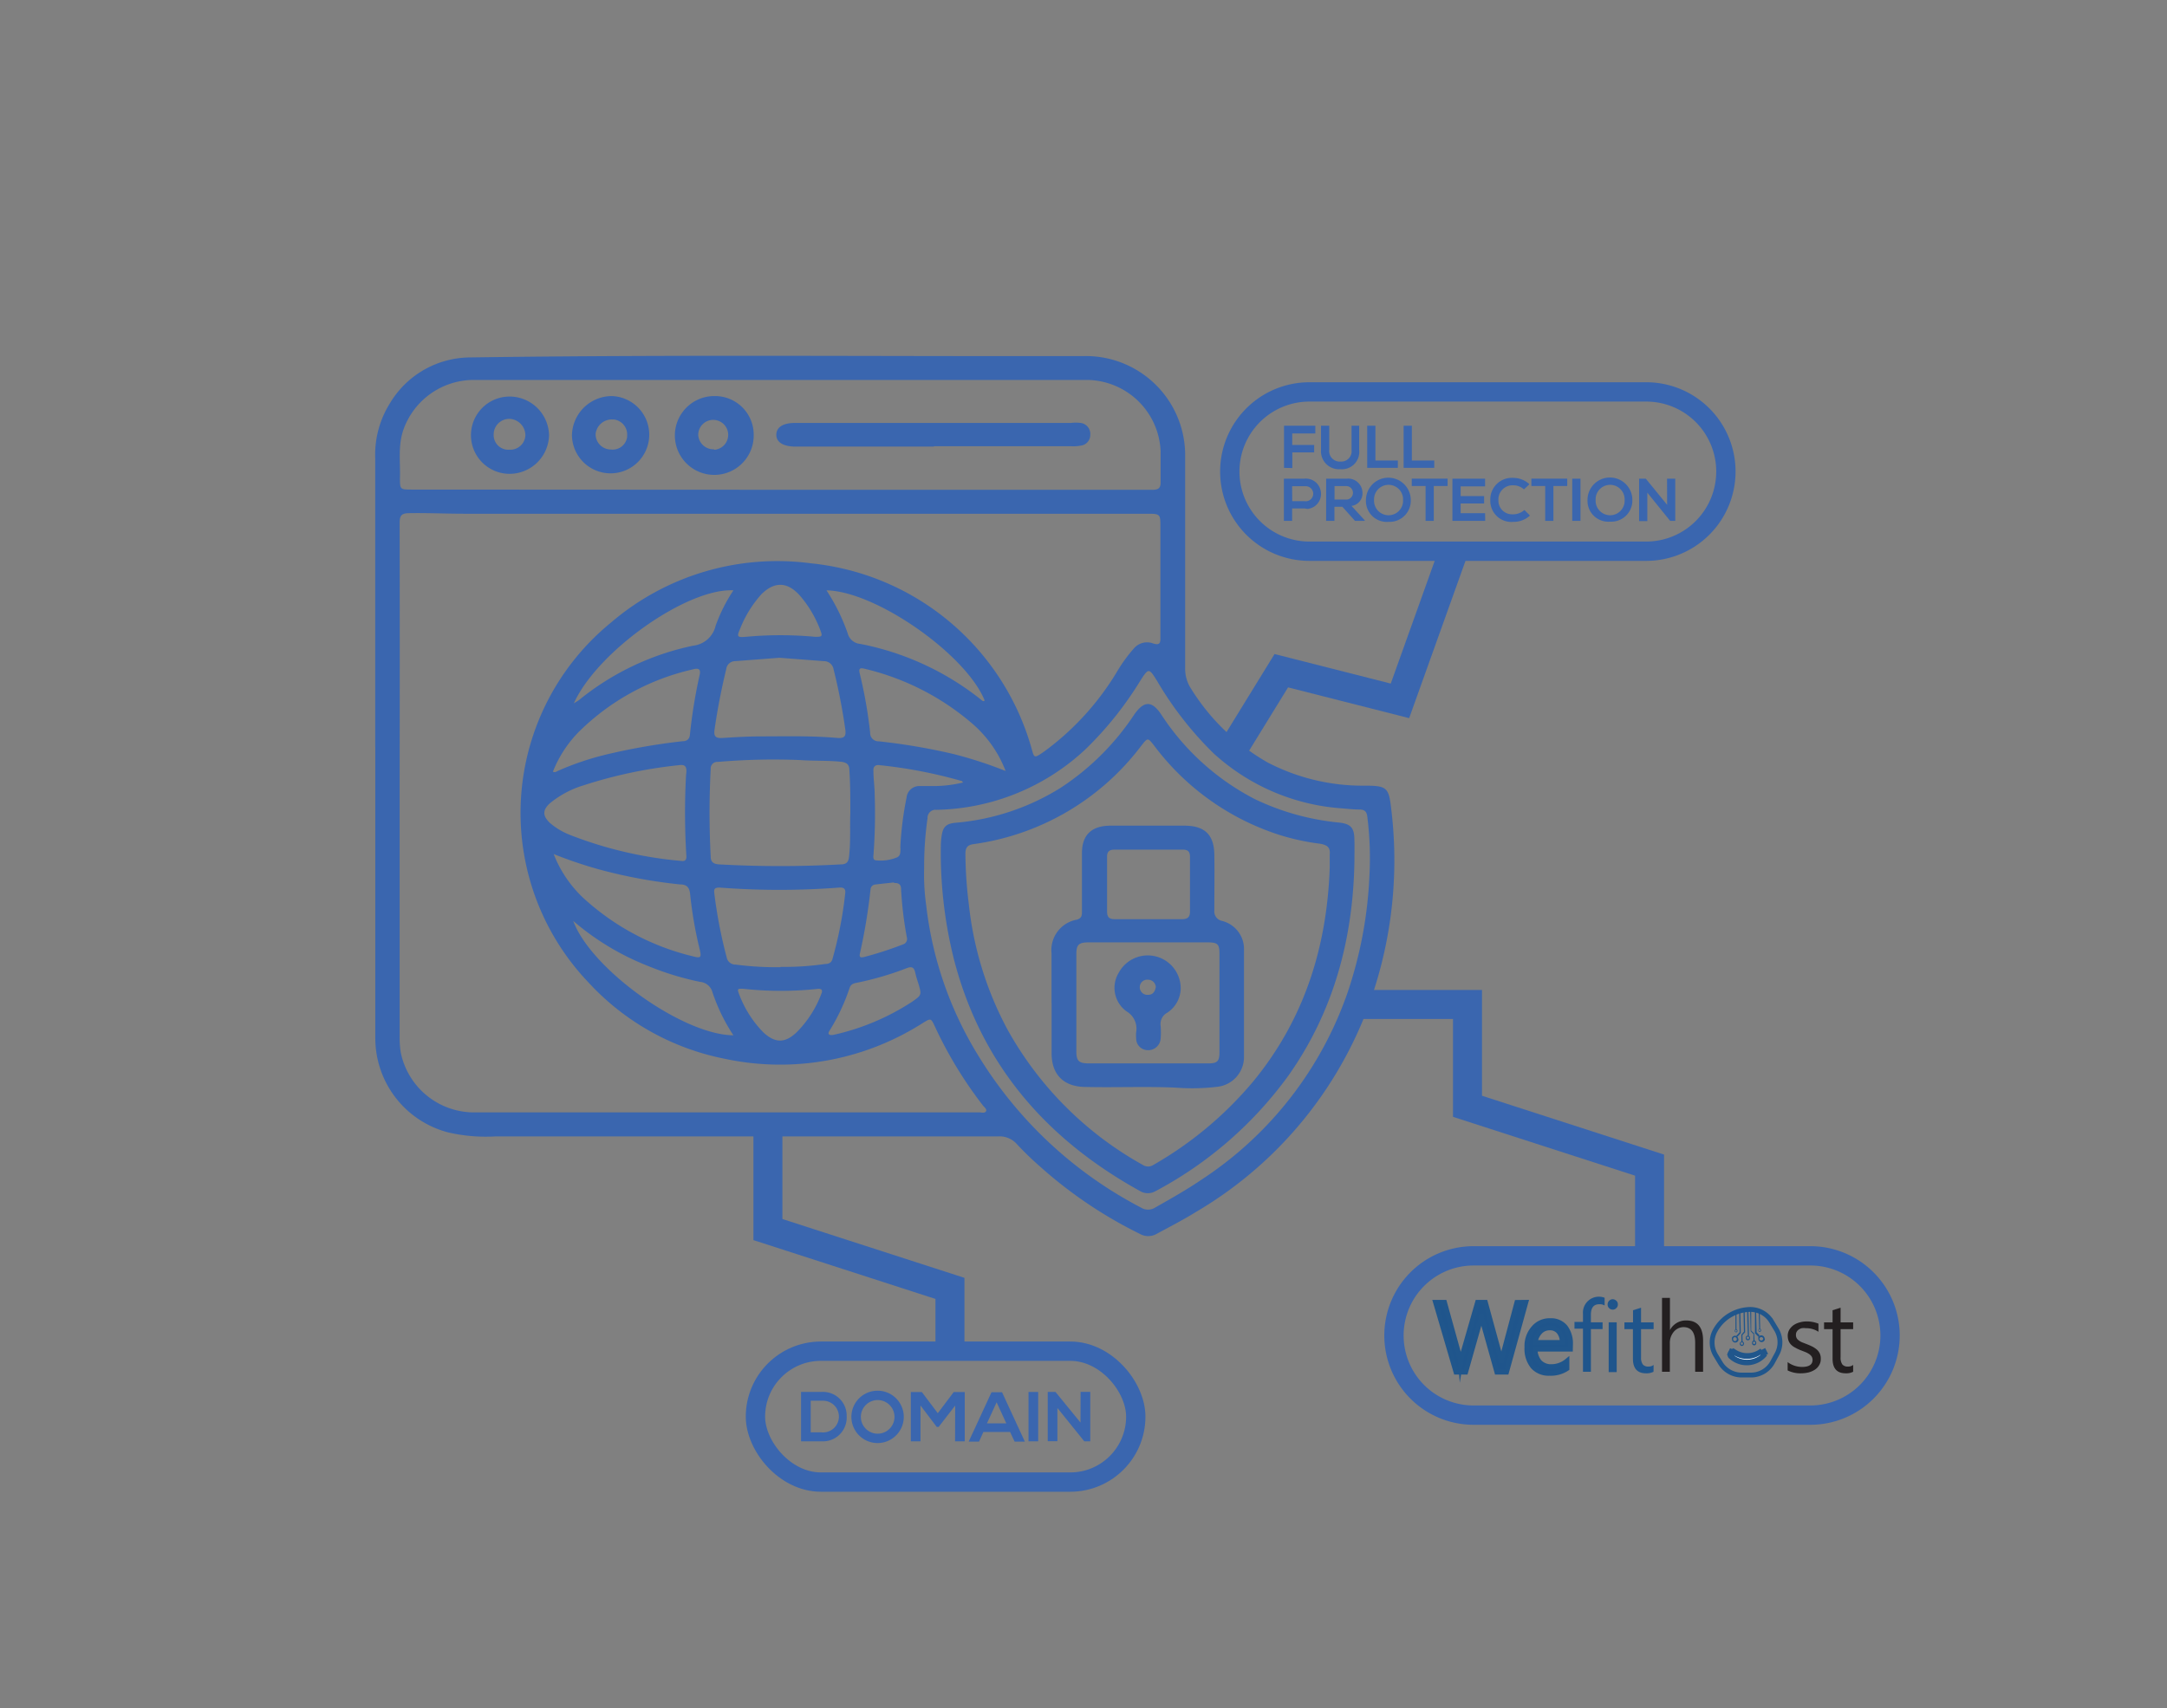 <svg xmlns="http://www.w3.org/2000/svg" id="Layer_1" data-name="Layer 1" viewBox="0 0 224.26 176.85"><rect x="0" y="0" width="224.26" height="176.85" fill="#808080" stroke="none"/><defs><style>.cls-1{fill:#3a66af;}.cls-10,.cls-2,.cls-3,.cls-7,.cls-8{fill:none;}.cls-2,.cls-3{stroke:#3a66af;}.cls-10,.cls-2,.cls-3,.cls-4,.cls-7,.cls-8{stroke-miterlimit:10;}.cls-2{stroke-width:3px;}.cls-3{stroke-width:2px;}.cls-4,.cls-5{fill:#1f558c;}.cls-10,.cls-4,.cls-7,.cls-8{stroke:#20568c;}.cls-4,.cls-7{stroke-width:0.5px;}.cls-6{fill:#231f20;}.cls-9{fill:#fff;}.cls-10{stroke-width:0.75px;}</style></defs><title>Domain Checker_Custom</title><path class="cls-1" d="M38.83,77.33V47.39a10,10,0,0,1,1.49-5.59,9.73,9.73,0,0,1,8.3-4.8c21.21-.3,42.4-.1,63.6-.14a10.27,10.27,0,0,1,10.43,10.08v.27q0,11,0,21.93a3.79,3.79,0,0,0,.66,2.23,22.31,22.31,0,0,0,7.88,7.56,21.32,21.32,0,0,0,10,2.4c2.31,0,2.53.16,2.78,2.36a43.81,43.81,0,0,1-3,22.12,41.41,41.41,0,0,1-17.17,19.63c-1.32.82-2.7,1.53-4.07,2.27a1.76,1.76,0,0,1-1.8,0,45.54,45.54,0,0,1-10.27-6.93,31.48,31.48,0,0,1-2.42-2.34,2.4,2.4,0,0,0-2-.8q-13.64,0-27.28,0c-8.25,0-16.49,0-24.73,0a17.38,17.38,0,0,1-4.82-.41,10.08,10.08,0,0,1-7.57-9.8V77.33ZM41.36,81h0v26.32a9.61,9.61,0,0,0,.11,1.61,7.75,7.75,0,0,0,7.79,6.22h52.09c.23,0,.54.11.68-.1s-.14-.41-.28-.58a42.61,42.61,0,0,1-5-8.21c-.41-.89-.42-.87-1.27-.35A27.42,27.42,0,0,1,75,109.6a26,26,0,0,1-14.09-7.89,25.42,25.42,0,0,1,2.28-37.23,26.45,26.45,0,0,1,20.71-6.17A26.49,26.49,0,0,1,106.79,77.6c.23.84.28.86,1,.38l.32-.22a28.29,28.29,0,0,0,7.56-8.35,15.74,15.74,0,0,1,1.65-2.26,1.79,1.79,0,0,1,1.94-.57c.87.31.83-.14.83-.69V54.57c0-1.39,0-1.39-1.49-1.39H48.07c-1.9,0-3.81-.09-5.71-.06-.92,0-1,.35-1,1.08Q41.38,67.6,41.36,81ZM80.74,50.7h35.08c1.16,0,2.33,0,3.5,0,.59,0,.8-.22.79-.78,0-1.08,0-2.15,0-3.23a7.7,7.7,0,0,0-7.65-7.36H49.07a7.73,7.73,0,0,0-7.31,5.12c-.59,1.66-.32,3.36-.37,5,0,1.23,0,1.23,1.28,1.23Zm14.9,39.15a22.66,22.66,0,0,0,.21,3.86,37.77,37.77,0,0,0,5.31,15.43A43,43,0,0,0,118.07,125a1.37,1.37,0,0,0,1.48,0c1.64-.93,3.29-1.86,4.86-2.93a38,38,0,0,0,15-19.18,43.46,43.46,0,0,0,2.31-12.21,34.14,34.14,0,0,0-.22-6.15c-.06-.49-.26-.73-.8-.73s-1.22-.07-1.82-.12A21.94,21.94,0,0,1,125.61,78a35.78,35.78,0,0,1-5.87-7.52c-.84-1.34-.87-1.36-1.74,0a36.23,36.23,0,0,1-5.68,7.1,23.2,23.2,0,0,1-15.4,6.25.83.83,0,0,0-.93.87,34.6,34.6,0,0,0-.35,5.18ZM88,84.15c0-1.51,0-3-.1-4.43,0-.58-.28-.81-.92-.87-1.39-.14-2.76-.07-4.13-.17a68,68,0,0,0-8.57.19.68.68,0,0,0-.73.6v.13a85.75,85.75,0,0,0,0,9.07c0,.57.3.78.9.81a114.22,114.22,0,0,0,12.55,0c.54,0,.8-.2.86-.75.19-1.55.08-3.09.14-4.58ZM71,80.21c.16-1-.22-1.07-.75-1a47.74,47.74,0,0,0-9.84,2.08,10,10,0,0,0-3.52,1.88c-.75.69-.74,1.28,0,2a7.26,7.26,0,0,0,2,1.22,41.37,41.37,0,0,0,11.61,2.73c.45.06.56-.16.53-.54A72.5,72.5,0,0,1,71,80.21Zm9.66-12.12-4.59.35a.93.93,0,0,0-.91.81c-.5,2.07-.91,4.16-1.21,6.26-.12.79.17.92.87.88,1.24-.08,2.49-.15,3.73-.16,2.7,0,5.41-.08,8.11.16.75.06.91-.2.82-.87a60.17,60.17,0,0,0-1.22-6.26,1,1,0,0,0-1-.82Zm.11,32a29.67,29.67,0,0,0,4.61-.3c.37,0,.66-.12.77-.51a41.56,41.56,0,0,0,1.32-6.79c.06-.45-.11-.65-.63-.61a81,81,0,0,1-12.36,0c-.46,0-.62.09-.56.56a48.47,48.47,0,0,0,1.28,6.65.91.91,0,0,0,.92.76,32.74,32.74,0,0,0,4.64.27ZM57.22,79.88c.23.11.35,0,.49-.07a29.48,29.48,0,0,1,5.18-1.74,65.21,65.21,0,0,1,7.74-1.34c.45,0,.73-.21.77-.69a53.37,53.37,0,0,1,1-6.15c.16-.69-.16-.75-.73-.59a24.43,24.43,0,0,0-11.85,6.54A12.37,12.37,0,0,0,57.22,79.88Zm.08,8.53a12.41,12.41,0,0,0,3.58,5A25.56,25.56,0,0,0,71.73,99c.79.21.87.12.69-.69a41.73,41.73,0,0,1-1-5.76c-.07-.72-.38-1-1.07-1A52.58,52.58,0,0,1,62,90,45.33,45.33,0,0,1,57.3,88.41Zm46.77-8.6a12.25,12.25,0,0,0-3.41-4.87,26.38,26.38,0,0,0-11.13-5.7c-.6-.16-.68,0-.54.54a47.71,47.71,0,0,1,1.06,6.06.86.86,0,0,0,.9.9,63.35,63.35,0,0,1,7.75,1.32A43.72,43.72,0,0,1,104.07,79.81Zm-44.69-7c.3-.19.44-.26.55-.35a27.65,27.65,0,0,1,11.8-5.62,2.69,2.69,0,0,0,2.33-2.07,17,17,0,0,1,1.84-3.66C71.12,60.86,61.81,67.41,59.38,72.82Zm-.06,22.51c1.82,5,11.36,11.82,16.58,11.85a18.79,18.79,0,0,1-2.17-4.46,1.45,1.45,0,0,0-1.28-1.07A29.9,29.9,0,0,1,67.08,100,27,27,0,0,1,59.32,95.33ZM85.53,61.11a20.11,20.11,0,0,1,2.2,4.46A1.45,1.45,0,0,0,89,66.65a28.87,28.87,0,0,1,12.63,5.86c.07.06.17.12.27,0C100,67.78,90.69,61.21,85.53,61.11ZM99.67,81c-.08-.08-.1-.14-.14-.15a49,49,0,0,0-8.48-1.64c-.48-.07-.7.16-.66.61,0,.82.13,1.64.13,2.46a57.21,57.21,0,0,1-.11,6c0,.27-.15.75.25.78a4.51,4.51,0,0,0,2.18-.31c.44-.2.33-.77.34-1.19a34.08,34.08,0,0,1,.64-5,1.33,1.33,0,0,1,1.42-1.19c.39,0,.79,0,1.19,0A13.07,13.07,0,0,0,99.67,81Zm-13.5,26.14.42-.09a24.67,24.67,0,0,0,7.8-3.35c1-.7,1-.7.65-1.9a12.21,12.21,0,0,1-.34-1.18c-.12-.5-.37-.59-.86-.4a31.79,31.79,0,0,1-5.16,1.51c-.32.06-.61.14-.74.49a20.93,20.93,0,0,1-2.09,4.47c-.21.32-.12.48.32.45ZM84.33,65.92c.78,0,.84,0,.49-.88a11.67,11.67,0,0,0-2.08-3.43c-1.27-1.39-2.59-1.43-3.94-.1a11.86,11.86,0,0,0-2.22,3.61c-.34.79-.3.88.63.8a38.49,38.49,0,0,1,7.12,0Zm-7.47,36.43c-.51,0-.58,0-.39.51a11.27,11.27,0,0,0,2.52,4c1.21,1.13,2.25,1.15,3.45,0A11.21,11.21,0,0,0,85,102.88c.18-.42,0-.56-.42-.51A35.76,35.76,0,0,1,76.86,102.35Zm15.64-11c-.63.07-1.26.13-1.89.21a.54.54,0,0,0-.52.5A58.71,58.71,0,0,1,89,98.66c-.09.41,0,.51.45.4a37,37,0,0,0,4-1.3.58.58,0,0,0,.4-.72h0a38.57,38.57,0,0,1-.6-5c0-.44-.21-.66-.69-.63Z"></path><path class="cls-1" d="M96.65,46.23H82.34c-1.26,0-2-.44-2-1.22s.69-1.23,1.94-1.23h28.55a4.3,4.3,0,0,1,1,0,1.14,1.14,0,0,1,1,1.22,1.11,1.11,0,0,1-1,1.13,3.77,3.77,0,0,1-1,.06H96.65Z"></path><path class="cls-1" d="M63.29,41a4,4,0,1,1-4.1,4.08A4.14,4.14,0,0,1,63.29,41Zm-.08,5.53a1.51,1.51,0,0,0,1.69-1.29s0-.09,0-.14a1.56,1.56,0,0,0-1.42-1.68h-.13a1.69,1.69,0,0,0-1.71,1.49,1.58,1.58,0,0,0,1.54,1.62Z"></path><path class="cls-1" d="M78,45a4.08,4.08,0,1,1-4.17-4h.11A4,4,0,0,1,78,45Zm-4.07,1.56A1.55,1.55,0,1,0,72.26,45a1.57,1.57,0,0,0,1.62,1.51Z"></path><path class="cls-1" d="M56.82,45.05a4.09,4.09,0,0,1-4.13,4,4,4,0,0,1,.1-8A4.09,4.09,0,0,1,56.82,45.05Zm-4.1,1.5a1.56,1.56,0,0,0,1.65-1.45V45a1.71,1.71,0,0,0-1.66-1.64A1.61,1.61,0,0,0,51.09,45,1.51,1.51,0,0,0,52.72,46.55Z"></path><path class="cls-1" d="M140.17,89c-.11,8-2.07,15.58-6.81,22.31a40.31,40.31,0,0,1-13.79,12,1.6,1.6,0,0,1-1.65-.05c-9.81-5.44-16.45-13.25-19.21-24a45.43,45.43,0,0,1-1.34-11.9,7.71,7.71,0,0,1,.08-.84c.14-.94.48-1.26,1.43-1.35a24.35,24.35,0,0,0,10.87-3.61,26.57,26.57,0,0,0,7.65-7.62c1-1.41,1.8-1.42,2.76,0a25.5,25.5,0,0,0,9.7,8.78,25.78,25.78,0,0,0,8.73,2.43c1.15.13,1.54.51,1.57,1.63C140.19,87.51,140.17,88.26,140.17,89Zm-2.56.86c0-.46,0-.93,0-1.39.09-.77-.28-1-1-1.13a23.59,23.59,0,0,1-4.47-1,26.2,26.2,0,0,1-12.68-9.13c-.69-.88-.67-.87-1.36,0a26.21,26.21,0,0,1-17.34,10.17c-.61.08-.85.34-.85,1a44.48,44.48,0,0,0,.36,5.29,35.29,35.29,0,0,0,3.91,12.75,36,36,0,0,0,14.09,14.17,1,1,0,0,0,1.09,0A38.19,38.19,0,0,0,129.65,112C135,105.52,137.32,98,137.61,89.87Z"></path><path class="cls-1" d="M108.82,103.83V98.67a3.2,3.2,0,0,1,2.62-3.47c.54-.16.53-.48.53-.88v-6c0-1.9,1-2.84,2.94-2.85h7.65c2.09,0,3.08.91,3.11,3s0,3.85,0,5.77a1,1,0,0,0,.8,1.09,3,3,0,0,1,2.27,3q0,5.53,0,11.08a3.1,3.1,0,0,1-2.75,3.09,22,22,0,0,1-4.29.09c-3.1-.14-6.2,0-9.3-.07-2.28,0-3.55-1.23-3.57-3.43v-5.23Zm10-6.28H112.7c-1.08,0-1.31.23-1.31,1.26v10c0,1,.23,1.27,1.31,1.27H125c1,0,1.2-.21,1.2-1.2V98.73c0-1-.18-1.17-1.21-1.18Zm0-2.4h0c1.16,0,2.33,0,3.49,0,.62,0,.85-.23.84-.82q0-2.81,0-5.61c0-.56-.2-.78-.79-.77h-7c-.58,0-.8.22-.79.77q0,2.81,0,5.61c0,.59.19.83.83.82,1.13,0,2.26,0,3.41,0Z"></path><path class="cls-1" d="M122.19,102.35a3.07,3.07,0,0,1-1.39,2.48,1.32,1.32,0,0,0-.69,1.34,8,8,0,0,1,0,1.39,1.29,1.29,0,0,1-1.35,1.15,1.21,1.21,0,0,1-1.18-1.26v0a3.11,3.11,0,0,1,0-.61,2.07,2.07,0,0,0-1-2.15,3,3,0,0,1-.8-4,3.41,3.41,0,0,1,6.41,1.65Zm-2.58-.16a.79.79,0,0,0-.78-.77.77.77,0,0,0-.87.68.79.79,0,0,0,.68.88h.14C119.28,103,119.52,102.68,119.61,102.19Z"></path><polyline class="cls-2" points="98.31 139.17 98.31 133.37 79.47 127.28 79.47 116.74"></polyline><polyline class="cls-2" points="170.71 129.94 170.71 120.61 151.87 114.52 151.87 103.98 140.18 103.98"></polyline><polyline class="cls-2" points="150.44 57.02 144.88 72.55 132.6 69.43 127.34 77.98"></polyline><path class="cls-3" d="M135.51,40.57h34.85a8.24,8.24,0,0,1,8.25,8.24h0a8.25,8.25,0,0,1-8.25,8.25H135.51a8.24,8.24,0,0,1-8.24-8.25h0A8.24,8.24,0,0,1,135.51,40.57Z"></path><path class="cls-1" d="M132.88,48.43V44.07h3.24v.8h-2.39v1.19H136v.77h-2.26v1.62Z"></path><path class="cls-1" d="M140.66,44.07v2.5a1.8,1.8,0,0,1-1.95,2,1.86,1.86,0,0,1-2-2v-2.5h.85v2.5a1.09,1.09,0,0,0,1,1.21h.2a1.07,1.07,0,0,0,1.11-1.21v-2.5Z"></path><path class="cls-1" d="M142.34,44.07v3.6h2.32v.76h-3.17V44.07Z"></path><path class="cls-1" d="M146.11,44.07v3.6h2.32v.76h-3.17V44.07Z"></path><path class="cls-1" d="M135,52.63h-1.28v1.29h-.85V49.55H135A1.56,1.56,0,0,1,136.7,51a1.54,1.54,0,0,1-1.39,1.68Zm-1.27-.75H135a.78.78,0,1,0,.11-1.55h-1.39Z"></path><path class="cls-1" d="M141.23,53.92h-1l-1.31-1.46h-.82v1.46h-.86V49.55h2.14A1.48,1.48,0,0,1,141,51a1.3,1.3,0,0,1-1.13,1.37l1.37,1.5Zm-3.12-3.6v1.39h1.29a.7.7,0,0,0,0-1.39Z"></path><path class="cls-1" d="M146,51.76a2.19,2.19,0,0,1-2.1,2.26h-.21a2.16,2.16,0,0,1-2.33-2.25,2.32,2.32,0,0,1,4.64,0Zm-3.8,0a1.48,1.48,0,0,0,3,.15v-.15a1.48,1.48,0,1,0-3-.14Z"></path><path class="cls-1" d="M147.53,50.31H146.1v-.76h3.71v.76h-1.43v3.61h-.85Z"></path><path class="cls-1" d="M153.7,53.92h-3.39V49.55h3.38v.8h-2.53v1h2.43v.77h-2.43v1h2.53Z"></path><path class="cls-1" d="M158.33,53.37a2.45,2.45,0,0,1-1.71.65,2.18,2.18,0,0,1-2.39-2.25,2.23,2.23,0,0,1,2.39-2.3,2.43,2.43,0,0,1,1.66.66l-.57.53a1.59,1.59,0,0,0-1.09-.42,1.46,1.46,0,0,0-1.55,1.35v.17a1.41,1.41,0,0,0,1.36,1.48h.19a1.74,1.74,0,0,0,1.14-.45Z"></path><path class="cls-1" d="M159.91,50.31h-1.43v-.76h3.71v.76h-1.43v3.61h-.85Z"></path><path class="cls-1" d="M162.71,53.92V49.55h.85v4.37Z"></path><path class="cls-1" d="M168.93,51.76A2.18,2.18,0,0,1,166.84,54h-.22a2.16,2.16,0,0,1-2.33-2.25,2.32,2.32,0,0,1,4.64,0Zm-3.8,0a1.48,1.48,0,0,0,3,.15v-.15a1.48,1.48,0,1,0-3-.14Z"></path><path class="cls-1" d="M172.52,49.55h.85v4.37h-.53L170.48,51v2.94h-.85V49.55h.69l2.21,2.71Z"></path><path class="cls-3" d="M152.5,130h34.85a8.25,8.25,0,0,1,8.25,8.25h0a8.25,8.25,0,0,1-8.25,8.24H152.5a8.24,8.24,0,0,1-8.24-8.24h0A8.24,8.24,0,0,1,152.5,130Z"></path><path class="cls-1" d="M87.62,146.6A2.46,2.46,0,0,1,85,149.2H82.9v-5.11H85A2.45,2.45,0,0,1,87.62,146.6Zm-3.72,1.67H85a1.64,1.64,0,1,0,.15-3.27H83.9Z"></path><path class="cls-1" d="M93.53,146.67a2.71,2.71,0,0,1-5.42,0,2.71,2.71,0,1,1,5.42,0Zm-4.44,0a1.74,1.74,0,0,0,3.48,0,1.74,1.74,0,1,0-3.48,0Z"></path><path class="cls-1" d="M98.85,145.5l-1.71,2.21h-.2l-1.68-2.22v3.71h-1v-5.1h1.14l1.65,2.19,1.65-2.19h1.14v5.1h-1Z"></path><path class="cls-1" d="M104.53,148.23h-2.76l-.45,1h-1.07l2.36-5.11h1.09l2.36,5.11H105Zm-1.39-3.07-1,2.18h2Z"></path><path class="cls-1" d="M106.44,149.2v-5.11h1v5.11Z"></path><path class="cls-1" d="M111.83,144.08h1v5.12h-.62l-2.78-3.45v3.44h-1v-5.1h.8l2.59,3.17Z"></path><rect class="cls-3" x="78.18" y="139.87" width="39.36" height="13.55" rx="6.78"></rect><path class="cls-4" d="M157.91,134.81l-2,7.23h-1l-1.48-5.28a3.09,3.09,0,0,1-.12-.74h0a3.6,3.6,0,0,1-.13.73l-1.5,5.29h-1l-2.12-7.23h.93l1.54,5.55a4.51,4.51,0,0,1,.12.72h0a6.2,6.2,0,0,1,.16-.72l1.6-5.55h.81l1.53,5.59a3.87,3.87,0,0,1,.12.68h0a3.32,3.32,0,0,1,.13-.7l1.48-5.56Z"></path><path class="cls-4" d="M162.52,139.66h-3.65a2,2,0,0,0,.47,1.34,1.62,1.62,0,0,0,1.22.47,2.54,2.54,0,0,0,1.6-.58v.78a3,3,0,0,1-1.8.49,2.18,2.18,0,0,1-1.72-.69,2.9,2.9,0,0,1-.62-2,2.81,2.81,0,0,1,.69-2,2.15,2.15,0,0,1,1.7-.76,1.92,1.92,0,0,1,1.57.65,2.77,2.77,0,0,1,.55,1.82Zm-.85-.69a1.64,1.64,0,0,0-.35-1.11,1.15,1.15,0,0,0-.94-.4,1.31,1.31,0,0,0-1,.42,1.87,1.87,0,0,0-.5,1.09Z"></path><path class="cls-5" d="M166.06,135.14a1,1,0,0,0-.55-.13c-.58,0-.87.36-.87,1.09v.78h1.21v.7h-1.21V142h-.82v-4.46h-.88v-.7h.88v-.83a1.65,1.65,0,0,1,2.24-1.67Z"></path><path class="cls-5" d="M166.91,135.57a.54.54,0,0,1-.38-.15.51.51,0,0,1-.16-.39.54.54,0,0,1,.52-.54h0a.55.55,0,0,1,.38.16.47.47,0,0,1,.16.38.49.49,0,0,1-.16.38A.51.51,0,0,1,166.91,135.57Zm.4,6.47h-.83v-5.16h.83Z"></path><path class="cls-5" d="M171.12,142a1.57,1.57,0,0,1-.77.16c-.9,0-1.36-.5-1.36-1.51v-3.06h-.88v-.7H169v-1.26l.83-.26v1.52h1.3v.7h-1.3v2.91a1.2,1.2,0,0,0,.18.74.7.7,0,0,0,.58.22.79.79,0,0,0,.54-.17Z"></path><path class="cls-6" d="M176.25,142h-.82v-3c0-1.08-.4-1.61-1.2-1.62a1.32,1.32,0,0,0-1,.47,1.76,1.76,0,0,0-.42,1.2V142H172v-7.65h.82v3.34h0a1.85,1.85,0,0,1,1.69-1q1.74,0,1.74,2.1Z"></path><path class="cls-6" d="M185,141.86V141a2.5,2.5,0,0,0,1.49.5c.72,0,1.09-.24,1.09-.73a.67.67,0,0,0-.09-.34.92.92,0,0,0-.26-.26,2.18,2.18,0,0,0-.37-.2l-.46-.18a4.11,4.11,0,0,1-.6-.28,1.67,1.67,0,0,1-.44-.31,1.2,1.2,0,0,1-.26-.4,1.48,1.48,0,0,1-.09-.51,1.24,1.24,0,0,1,.17-.65,1.64,1.64,0,0,1,.44-.47,2.09,2.09,0,0,1,.63-.28,2.64,2.64,0,0,1,.74-.1,3.28,3.28,0,0,1,1.2.23v.84a2.34,2.34,0,0,0-1.31-.37,1.51,1.51,0,0,0-.42,0,.94.94,0,0,0-.32.15.66.66,0,0,0-.21.23.59.59,0,0,0-.07.29.71.71,0,0,0,.07.35.64.64,0,0,0,.22.24,1.45,1.45,0,0,0,.34.2l.46.18c.21.08.42.17.62.27a2.47,2.47,0,0,1,.46.31,1.21,1.21,0,0,1,.3.41,1.24,1.24,0,0,1,.1.54,1.19,1.19,0,0,1-.17.66,1.35,1.35,0,0,1-.45.47,2.21,2.21,0,0,1-.65.28,3.31,3.31,0,0,1-.77.09A2.93,2.93,0,0,1,185,141.86Z"></path><path class="cls-6" d="M191.78,142a1.57,1.57,0,0,1-.77.16c-.9,0-1.36-.5-1.36-1.51v-3.06h-.88v-.7h.88v-1.26l.83-.26v1.52h1.3v.7h-1.3v2.91a1.2,1.2,0,0,0,.18.74.7.7,0,0,0,.58.22.79.79,0,0,0,.54-.17Z"></path><path class="cls-7" d="M181.09,135.55h0a4.21,4.21,0,0,0-3.59,2.19h0a2.55,2.55,0,0,0,.06,2.56l.49.81a2.58,2.58,0,0,0,2.25,1.23l.95,0a2.54,2.54,0,0,0,2.19-1.33l.45-.83a2.55,2.55,0,0,0-.06-2.56l-.49-.81A2.56,2.56,0,0,0,181.09,135.55Z"></path><path class="cls-8" d="M182.48,140a2.18,2.18,0,0,1-3.18.26c-.05,0,0-.09.06-.12a2.7,2.7,0,0,0,3.13-.14"></path><path class="cls-9" d="M182.48,140a2.27,2.27,0,0,1-3.18.19c-.05-.06,0,0,0,0a2.52,2.52,0,0,0,3.17-.17"></path><line class="cls-10" x1="179.38" y1="139.72" x2="179.06" y2="140.41"></line><line class="cls-10" x1="182.34" y1="139.71" x2="182.64" y2="140.32"></line><path class="cls-5" d="M181.58,138.81h-.12l0-.71-.29-.3-.05-2.28h.11l0,2.22.3.29Z"></path><polygon class="cls-5" points="180.55 135.53 180.6 137.91 180.32 138.21 180.34 138.87 180.34 138.92 180.22 138.92 180.22 138.87 180.21 138.16 180.48 137.85 180.43 135.56 180.55 135.53"></polygon><path class="cls-5" d="M181,138.3h-.12l-.07-2.78h.12Z"></path><path class="cls-5" d="M182,138.4l-.38-.38,0-2.44a.2.2,0,0,1,.11,0l.06,2.34.3.3,0,0Z"></path><path class="cls-5" d="M179.76,138.38l-.11-.06.1-.1.28-.31-.05-2.24.12,0,.05,2.33-.32.35Z"></path><path class="cls-5" d="M180.49,139.09a.23.23,0,0,0-.15-.22h-.12a.25.25,0,0,0-.17.24.22.22,0,0,0,.22.22h0a.22.22,0,0,0,.21-.23Zm-.35,0a.14.14,0,0,1,.12-.14.12.12,0,0,1,.12.13.11.11,0,0,1-.11.13h0a.12.12,0,0,1-.12-.12Z"></path><path class="cls-5" d="M181.11,138.49a.22.22,0,0,0-.17-.22.06.06,0,0,0-.06,0,.06.06,0,0,0-.06,0,.21.21,0,0,0-.15.22.21.21,0,0,0,.19.25.22.22,0,0,0,.25-.19v-.06Zm-.35,0a.13.13,0,0,1,.13-.13.12.12,0,0,1,.12.13h0a.13.13,0,0,1-.12.13.12.12,0,0,1-.12-.13Z"></path><path class="cls-5" d="M179.71,137.62h-.11l0-1.91.1-.06Z"></path><path class="cls-5" d="M179.81,137.76a.15.15,0,0,0-.1-.15h-.09a.16.16,0,0,0-.1.15.16.16,0,0,0,.16.16h0A.15.15,0,0,0,179.81,137.76Zm-.24,0a.09.09,0,0,1,.09-.09.08.08,0,0,1,.08.09.08.08,0,0,1-.08.09h0a.09.09,0,0,1-.09-.08Z"></path><path class="cls-5" d="M182,135.49l.06,2.09h.1l-.05-2Z"></path><path class="cls-5" d="M182.25,137.7a.15.15,0,0,0-.1-.15h0a.11.11,0,0,0-.08,0h0a.18.18,0,0,0-.1.16.16.16,0,0,0,.15.16h0A.16.16,0,0,0,182.25,137.7Zm-.24,0a.09.09,0,1,1,.18,0,.09.09,0,0,1-.09.09h0a.08.08,0,0,1-.09-.08h0Z"></path><path class="cls-5" d="M181.75,139a.23.23,0,0,0-.17-.23h-.12a.23.23,0,0,0-.14.23.22.22,0,1,0,.43,0Zm-.34,0a.12.12,0,0,1,.13-.12.13.13,0,0,1,.12.13.14.14,0,0,1-.13.12.13.13,0,0,1-.12-.13Z"></path><path class="cls-5" d="M182.62,138.57a.35.35,0,0,0-.53-.29.57.57,0,0,0-.12.15.45.45,0,0,0,0,.16.34.34,0,1,0,.68,0Zm-.54,0a.2.2,0,0,1,.39,0v0a.2.2,0,0,1-.39.06Z"></path><path class="cls-5" d="M179.89,138.62a.35.35,0,0,0-.35-.35.64.64,0,0,0-.18.06.44.44,0,0,0-.12.15.45.45,0,0,0,0,.16.34.34,0,1,0,.68,0Zm-.53,0a.18.18,0,0,1,.18-.2h0a.2.2,0,0,1,.2.2.2.2,0,0,1-.2.21.19.19,0,0,1-.18-.18Z"></path></svg>